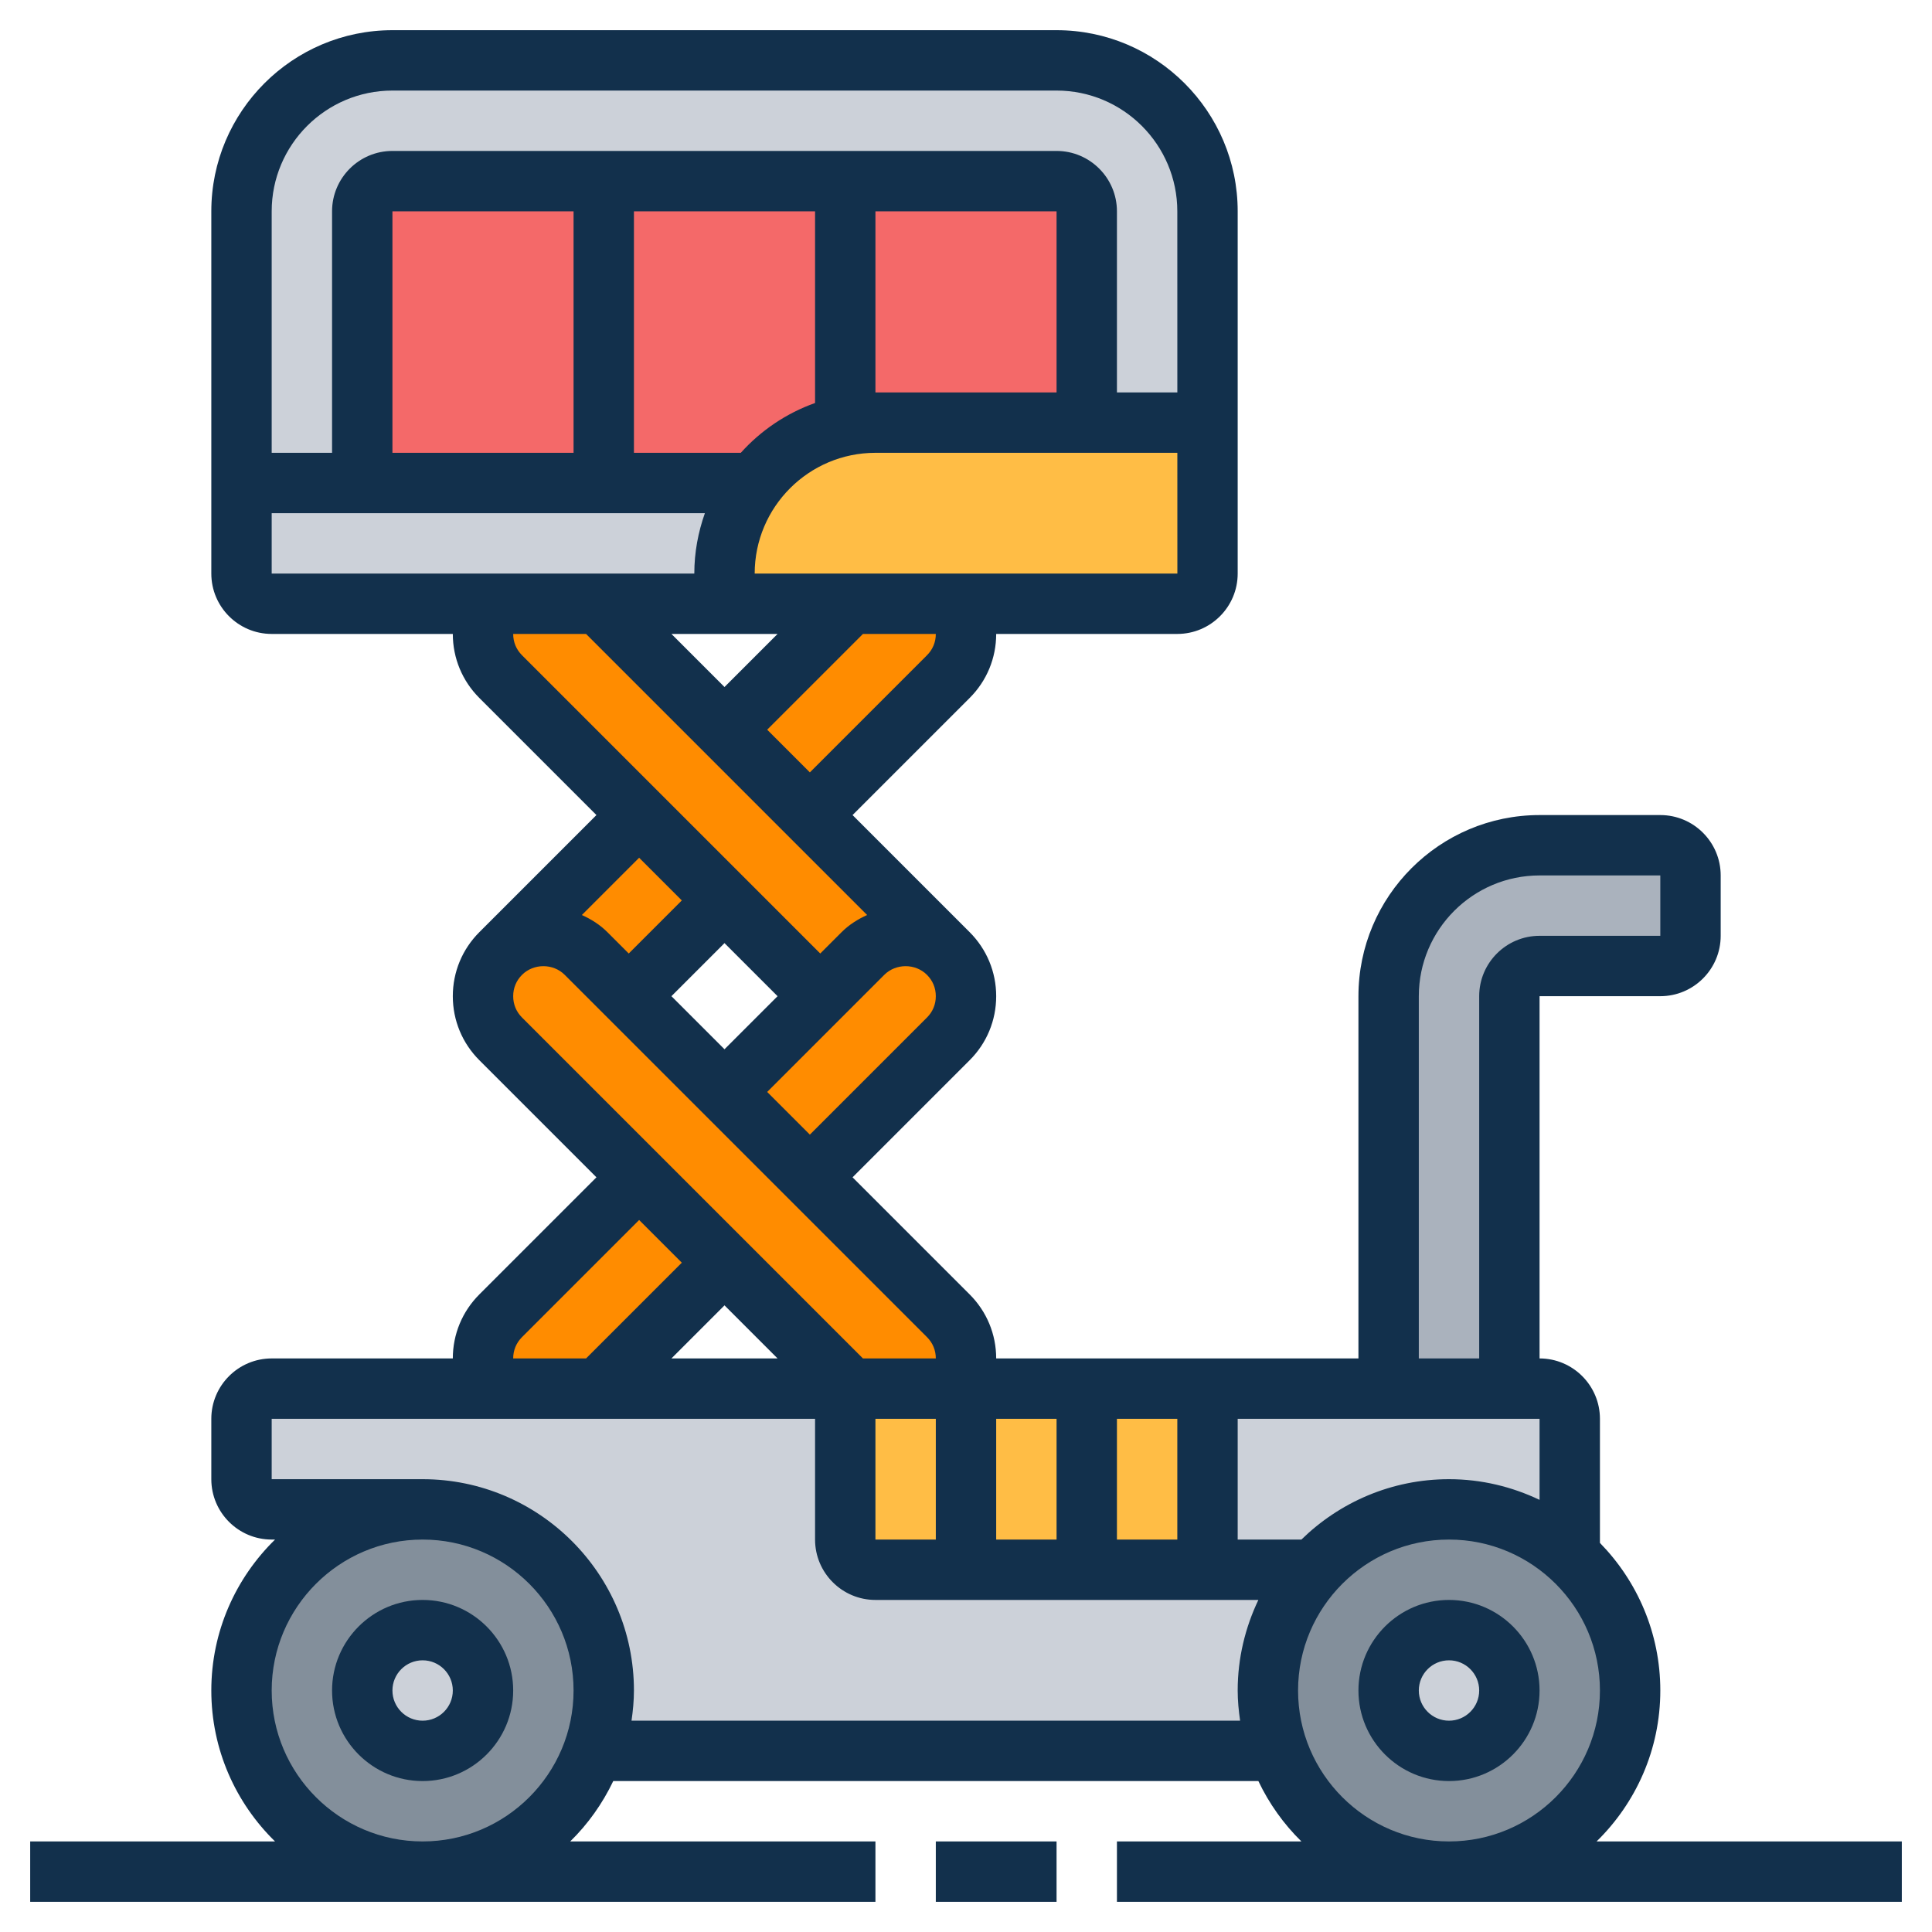 <?xml version="1.0"?>
<svg xmlns="http://www.w3.org/2000/svg" id="_x33_0" enable-background="new 0 0 64 64" height="512px" viewBox="0 0 64 64" width="512px" class=""><g><g><g><g><path d="m56 29v2c0 .55-.45 1-1 1h-4c-.55 0-1 .45-1 1v13h-4v-13c0-2.76 2.24-5 5-5h4c.55 0 1 .45 1 1z" fill="#aab2bd" data-original="#AAB2BD" class=""/></g><g><path d="m52 51.53c1.23 1.1 2 2.7 2 4.47 0 3.31-2.69 6-6 6-2.61 0-4.84-1.67-5.66-4-.22-.63-.34-1.3-.34-2 0-1.54.58-2.94 1.53-4 1.1-1.23 2.7-2 4.47-2 1.54 0 2.94.58 4 1.53z" fill="#838f9b" data-original="#838F9B" class=""/></g><g><path d="m52 47v4.53c-1.06-.95-2.46-1.53-4-1.53-1.77 0-3.37.77-4.47 2h-3.53v-6h6 4 1c.55 0 1 .45 1 1z" fill="#ccd1d9" data-original="#CCD1D9" class=""/></g><g><circle cx="48" cy="56" fill="#ccd1d9" r="2" data-original="#CCD1D9" class=""/></g><g><path d="m40 52h3.53c-.95 1.06-1.53 2.46-1.53 4 0 .7.12 1.37.34 2h-22.68c.22-.63.34-1.3.34-2 0-3.31-2.69-6-6-6h-5c-.55 0-1-.45-1-1v-2c0-.55.45-1 1-1h7.27 3.56 8.17v5c0 .55.45 1 1 1h3 4z" fill="#ccd1d9" data-original="#CCD1D9" class=""/></g><g><path d="m40 14v5c0 .55-.45 1-1 1h-7.27-3.56-4.17v-1c0-1.13.37-2.17 1-3 .73-.96 1.79-1.66 3.01-1.9.32-.07.65-.1.99-.1h7z" fill="#b4dd7f" data-original="#B4DD7F" class="" style="fill:#FFBD45" data-old_color="#b4dd7f"/></g><g><path d="m28.17 46h-.17v5c0 .55.45 1 1 1h11v-6z" fill="#b4dd7f" data-original="#B4DD7F" class="" style="fill:#FFBD45" data-old_color="#b4dd7f"/></g><g><path d="m31.73 20c.18.3.27.64.27 1 0 .53-.21 1.04-.59 1.41l-4.58 4.59-2.83-2.83 4.17-4.17z" fill="#ffeaa7" data-original="#FFEAA7" class="" style="fill:#FF8C00" data-old_color="#ffeaa7"/></g><g><path d="m32 45c0 .36-.09.7-.27 1h-3.56l-4.17-4.17-2.83-2.83-4.58-4.59c-.38-.37-.59-.88-.59-1.41s.21-1.04.59-1.41c.37-.38.88-.59 1.41-.59s1.04.21 1.41.59l1.42 1.42 3.17 3.17 2.83 2.83 4.58 4.58c.38.37.59.88.59 1.41z" fill="#ffeaa7" data-original="#FFEAA7" class="" style="fill:#FF8C00" data-old_color="#ffeaa7"/></g><g><path d="m31.41 31.59c.38.37.59.88.59 1.41s-.21 1.04-.59 1.41l-4.58 4.59v.01l-2.83-2.83v-.01l3.17-3.17 1.42-1.41c.37-.38.88-.59 1.41-.59s1.04.21 1.41.59z" fill="#ffeaa7" data-original="#FFEAA7" class="" style="fill:#FF8C00" data-old_color="#ffeaa7"/></g><g><path d="m26.83 27 4.58 4.59c-.37-.38-.88-.59-1.41-.59s-1.04.21-1.41.59l-1.42 1.41-3.17-3.17-2.83-2.83-4.58-4.59c-.38-.37-.59-.88-.59-1.41 0-.36.09-.7.27-1h3.56l4.17 4.17z" fill="#ffeaa7" data-original="#FFEAA7" class="" style="fill:#FF8C00" data-old_color="#ffeaa7"/></g><g><path d="m35 2h-22c-2.76 0-5 2.24-5 5v9 3c0 .55.45 1 1 1h7.27 3.56 4.17v-1c0-1.13.37-2.17 1-3h-5-8v-9c0-.55.45-1 1-1h7 8 7c.55 0 1 .45 1 1v7h4v-7c0-2.76-2.24-5-5-5z" fill="#ccd1d9" data-original="#CCD1D9" class=""/></g><g><path d="m21.17 27 2.83 2.83-3.17 3.17v.01l-1.42-1.42c-.37-.38-.88-.59-1.41-.59s-1.04.21-1.41.59z" fill="#ffeaa7" data-original="#FFEAA7" class="" style="fill:#FF8C00" data-old_color="#ffeaa7"/></g><g><path d="m21.17 39 2.83 2.83-4.17 4.17h-3.56c-.18-.3-.27-.64-.27-1 0-.53.21-1.04.59-1.41z" fill="#ffeaa7" data-original="#FFEAA7" class="" style="fill:#FF8C00" data-old_color="#ffeaa7"/></g><g><path d="m35 6h-7-8-7c-.55 0-1 .45-1 1v9h8 5c.73-.96 1.79-1.66 3.01-1.9.32-.07.65-.1.99-.1h7v-7c0-.55-.45-1-1-1z" fill="#69d6f4" data-original="#69D6F4" class="active-path" data-old_color="#69d6f4" style="fill:#F46969"/></g><g><path d="m20 56c0 .7-.12 1.37-.34 2-.82 2.33-3.05 4-5.66 4-3.31 0-6-2.69-6-6s2.69-6 6-6 6 2.69 6 6z" fill="#838f9b" data-original="#838F9B" class=""/></g><g><circle cx="14" cy="56" fill="#ccd1d9" r="2" data-original="#CCD1D9" class=""/></g></g><g><path d="m14 53c-1.654 0-3 1.346-3 3s1.346 3 3 3 3-1.346 3-3-1.346-3-3-3zm0 4c-.552 0-1-.448-1-1s.448-1 1-1 1 .448 1 1-.448 1-1 1z" data-original="#000000" class="" style="fill:#12304C" data-old_color="#000000"/><path d="m48 53c-1.654 0-3 1.346-3 3s1.346 3 3 3 3-1.346 3-3-1.346-3-3-3zm0 4c-.552 0-1-.448-1-1s.448-1 1-1 1 .448 1 1-.448 1-1 1z" data-original="#000000" class="" style="fill:#12304C" data-old_color="#000000"/><path d="m31 61h4v2h-4z" data-original="#000000" class="" style="fill:#12304C" data-old_color="#000000"/><path d="m52.889 61c1.301-1.272 2.111-3.042 2.111-5 0-1.902-.765-3.626-2-4.889v-4.111c0-1.103-.897-2-2-2v-12h4c1.103 0 2-.897 2-2v-2c0-1.103-.897-2-2-2h-4c-3.309 0-6 2.691-6 6v12h-12c0-.801-.313-1.555-.879-2.121l-3.879-3.879 3.879-3.879c.567-.566.879-1.32.879-2.121s-.313-1.555-.879-2.121l-3.879-3.879 3.879-3.879c.567-.566.879-1.32.879-2.121h6c1.103 0 2-.897 2-2v-12c0-3.309-2.691-6-6-6h-22c-3.309 0-6 2.691-6 6v12c0 1.103.897 2 2 2h6c0 .801.313 1.555.879 2.121l3.879 3.879-3.879 3.879c-.566.566-.879 1.32-.879 2.121s.313 1.555.879 2.121l3.879 3.879-3.879 3.879c-.566.566-.879 1.32-.879 2.121h-6c-1.103 0-2 .897-2 2v2c0 1.103.897 2 2 2h.111c-1.301 1.272-2.111 3.042-2.111 5s.81 3.728 2.111 5h-8.111v2h28v-2h-10.111c.587-.574 1.068-1.251 1.426-2h21.37c.357.749.839 1.426 1.426 2h-6.111v2h26v-2zm-9.778-10h-2.111v-4h10v2.685c-.911-.434-1.926-.685-3-.685-1.902 0-3.626.765-4.889 2zm-6.111 0v-4h2v4zm10-18c0-2.206 1.794-4 4-4h4v2h-4c-1.103 0-2 .897-2 2v12h-2zm-12 14v4h-2v-4zm-9.242-2h-3.516l1.758-1.758zm3.242 2h2v4h-2zm2-14c0 .271-.102.516-.293.707l-3.879 3.879-1.414-1.414 3.879-3.879c.383-.383 1.031-.383 1.414 0 .191.191.293.436.293.707zm-5.242 0-1.758 1.758-1.758-1.758 1.758-1.758zm4.949-11.293-3.879 3.879-1.414-1.414 3.172-3.172h2.414c0 .271-.102.516-.293.707zm-4.949-.707-1.758 1.758-1.758-1.758zm-.758-2c0-2.206 1.794-4 4-4h10.001l.001 4zm-12-4v-8h6v8zm8-8h6v6.35c-.954.339-1.796.911-2.46 1.65h-3.54zm14 6h-6v-6h6zm-22-10h22c2.206 0 4 1.794 4 4l.001 6h-2.001v-6c0-1.103-.897-2-2-2h-22c-1.103 0-2 .897-2 2v8h-2v-8c0-2.206 1.794-4 4-4zm-4 16v-2h14.35c-.222.627-.35 1.298-.35 2zm8 2h2.414l9.311 9.311c-.309.139-.6.322-.846.568l-.707.707-9.879-9.879c-.191-.191-.293-.436-.293-.707zm5.586 8.828-1.758 1.758-.707-.707c-.246-.246-.537-.429-.846-.568l1.897-1.897zm-5.586 3.172c0-.271.102-.516.293-.707.383-.383 1.031-.383 1.414 0l12 12c.191.191.293.436.293.707h-2.414l-11.293-11.293c-.191-.191-.293-.436-.293-.707zm.293 11.293 3.879-3.879 1.414 1.414-3.172 3.172h-2.414c0-.271.102-.516.293-.707zm-3.293 16.707c-2.757 0-5-2.243-5-5s2.243-5 5-5 5 2.243 5 5-2.243 5-5 5zm6.92-4c.047-.328.08-.66.08-1 0-3.859-3.141-7-7-7h-5v-2h18v4c0 1.103.897 2 2 2h12.685c-.434.911-.685 1.926-.685 3 0 .34.033.672.08 1zm22.08-1c0-2.757 2.243-5 5-5s5 2.243 5 5-2.243 5-5 5-5-2.243-5-5z" data-original="#000000" class="" style="fill:#12304C" data-old_color="#000000"/></g></g></g> </svg>
